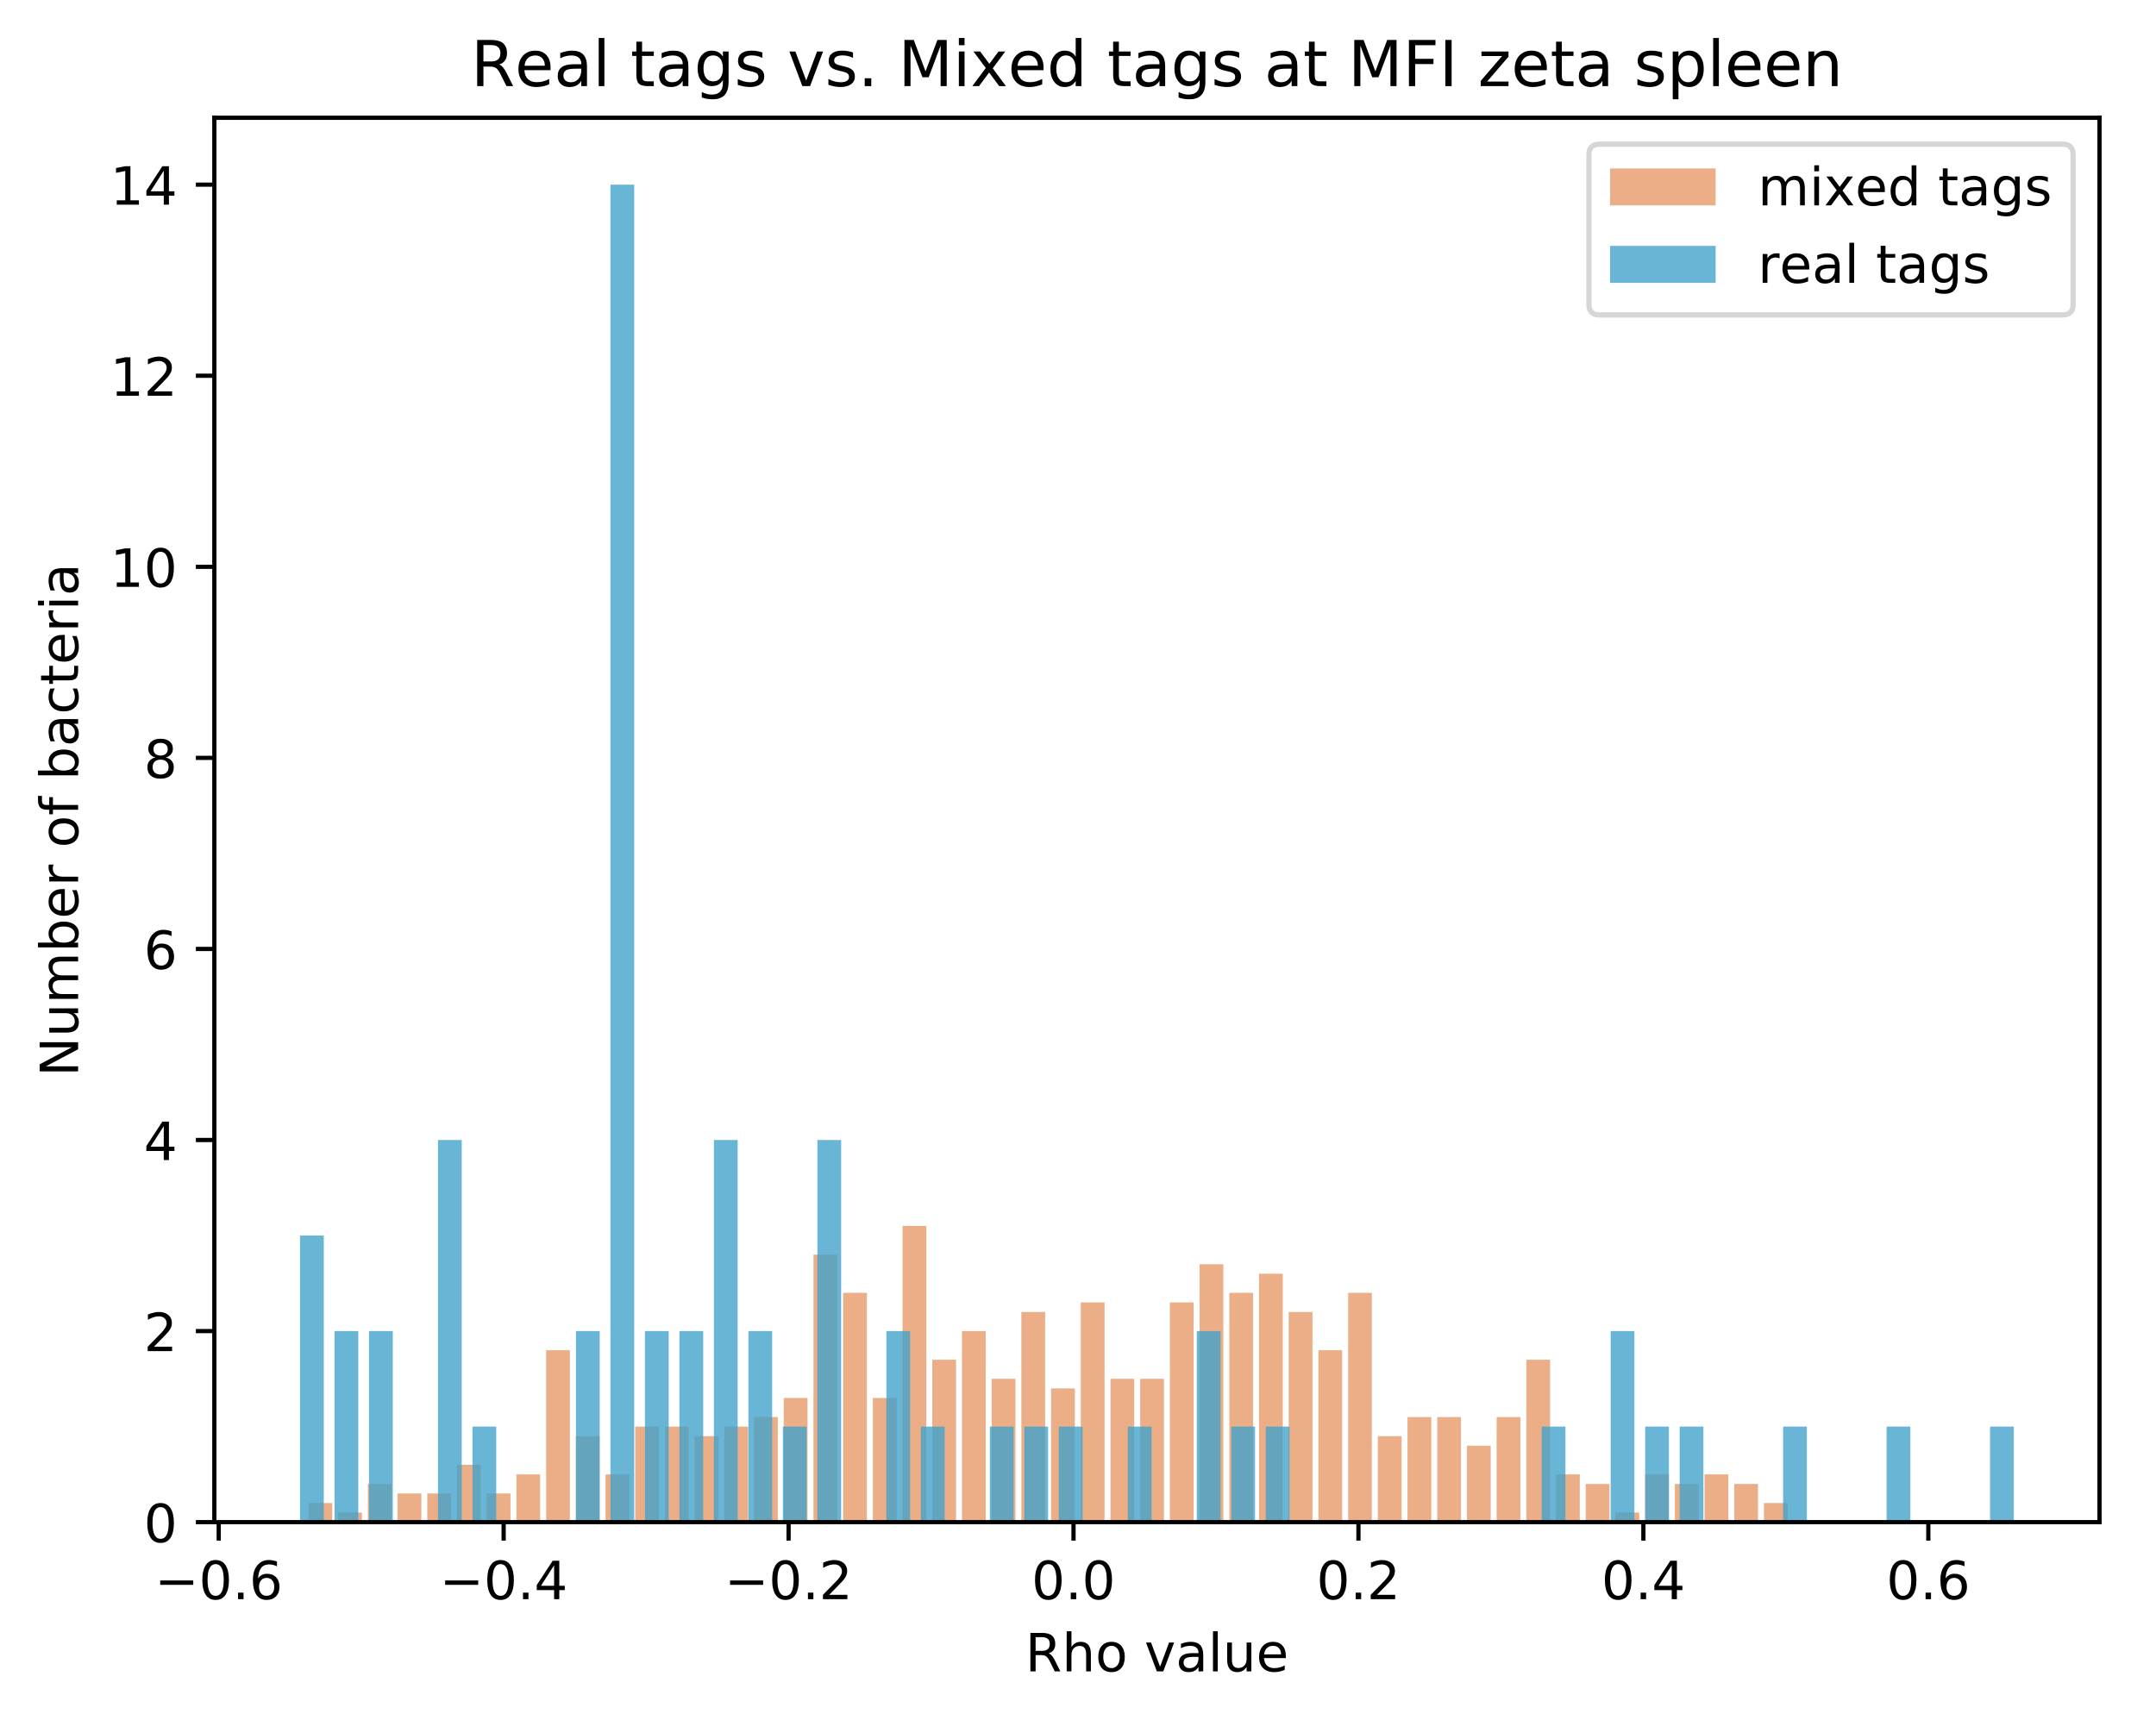 <?xml version="1.0" encoding="utf-8" standalone="no"?>
<!DOCTYPE svg PUBLIC "-//W3C//DTD SVG 1.1//EN"
  "http://www.w3.org/Graphics/SVG/1.1/DTD/svg11.dtd">
<!-- Created with matplotlib (https://matplotlib.org/) -->
<svg height="325.986pt" version="1.1" viewBox="0 0 408.423 325.986" width="408.423pt" xmlns="http://www.w3.org/2000/svg" xmlns:xlink="http://www.w3.org/1999/xlink">
 <defs>
  <style type="text/css">
*{stroke-linecap:butt;stroke-linejoin:round;}
  </style>
 </defs>
 <g id="figure_1">
  <g id="patch_1">
   <path d="M 0 325.986 
L 408.423 325.986 
L 408.423 0 
L 0 0 
z
" style="fill:#ffffff;"/>
  </g>
  <g id="axes_1">
   <g id="patch_2">
    <path d="M 40.603 288.43 
L 397.723 288.43 
L 397.723 22.318 
L 40.603 22.318 
z
" style="fill:#ffffff;"/>
   </g>
   <g id="patch_3">
    <path clip-path="url(#pcbb414f8dd)" d="M 58.436 288.43 
L 62.938 288.43 
L 62.938 284.81 
L 58.436 284.81 
z
" style="fill:#d95f0e;opacity:0.5;"/>
   </g>
   <g id="patch_4">
    <path clip-path="url(#pcbb414f8dd)" d="M 64.063 288.43 
L 68.565 288.43 
L 68.565 286.62 
L 64.063 286.62 
z
" style="fill:#d95f0e;opacity:0.5;"/>
   </g>
   <g id="patch_5">
    <path clip-path="url(#pcbb414f8dd)" d="M 69.69 288.43 
L 74.192 288.43 
L 74.192 281.189 
L 69.69 281.189 
z
" style="fill:#d95f0e;opacity:0.5;"/>
   </g>
   <g id="patch_6">
    <path clip-path="url(#pcbb414f8dd)" d="M 75.317 288.43 
L 79.819 288.43 
L 79.819 282.999 
L 75.317 282.999 
z
" style="fill:#d95f0e;opacity:0.5;"/>
   </g>
   <g id="patch_7">
    <path clip-path="url(#pcbb414f8dd)" d="M 80.944 288.43 
L 85.446 288.43 
L 85.446 282.999 
L 80.944 282.999 
z
" style="fill:#d95f0e;opacity:0.5;"/>
   </g>
   <g id="patch_8">
    <path clip-path="url(#pcbb414f8dd)" d="M 86.571 288.43 
L 91.073 288.43 
L 91.073 277.568 
L 86.571 277.568 
z
" style="fill:#d95f0e;opacity:0.5;"/>
   </g>
   <g id="patch_9">
    <path clip-path="url(#pcbb414f8dd)" d="M 92.198 288.43 
L 96.7 288.43 
L 96.7 282.999 
L 92.198 282.999 
z
" style="fill:#d95f0e;opacity:0.5;"/>
   </g>
   <g id="patch_10">
    <path clip-path="url(#pcbb414f8dd)" d="M 97.825 288.43 
L 102.327 288.43 
L 102.327 279.379 
L 97.825 279.379 
z
" style="fill:#d95f0e;opacity:0.5;"/>
   </g>
   <g id="patch_11">
    <path clip-path="url(#pcbb414f8dd)" d="M 103.452 288.43 
L 107.954 288.43 
L 107.954 255.845 
L 103.452 255.845 
z
" style="fill:#d95f0e;opacity:0.5;"/>
   </g>
   <g id="patch_12">
    <path clip-path="url(#pcbb414f8dd)" d="M 109.079 288.43 
L 113.581 288.43 
L 113.581 272.138 
L 109.079 272.138 
z
" style="fill:#d95f0e;opacity:0.5;"/>
   </g>
   <g id="patch_13">
    <path clip-path="url(#pcbb414f8dd)" d="M 114.706 288.43 
L 119.208 288.43 
L 119.208 279.379 
L 114.706 279.379 
z
" style="fill:#d95f0e;opacity:0.5;"/>
   </g>
   <g id="patch_14">
    <path clip-path="url(#pcbb414f8dd)" d="M 120.333 288.43 
L 124.835 288.43 
L 124.835 270.327 
L 120.333 270.327 
z
" style="fill:#d95f0e;opacity:0.5;"/>
   </g>
   <g id="patch_15">
    <path clip-path="url(#pcbb414f8dd)" d="M 125.96 288.43 
L 130.462 288.43 
L 130.462 270.327 
L 125.96 270.327 
z
" style="fill:#d95f0e;opacity:0.5;"/>
   </g>
   <g id="patch_16">
    <path clip-path="url(#pcbb414f8dd)" d="M 131.587 288.43 
L 136.089 288.43 
L 136.089 272.138 
L 131.587 272.138 
z
" style="fill:#d95f0e;opacity:0.5;"/>
   </g>
   <g id="patch_17">
    <path clip-path="url(#pcbb414f8dd)" d="M 137.214 288.43 
L 141.716 288.43 
L 141.716 270.327 
L 137.214 270.327 
z
" style="fill:#d95f0e;opacity:0.5;"/>
   </g>
   <g id="patch_18">
    <path clip-path="url(#pcbb414f8dd)" d="M 142.841 288.43 
L 147.343 288.43 
L 147.343 268.517 
L 142.841 268.517 
z
" style="fill:#d95f0e;opacity:0.5;"/>
   </g>
   <g id="patch_19">
    <path clip-path="url(#pcbb414f8dd)" d="M 148.468 288.43 
L 152.97 288.43 
L 152.97 264.896 
L 148.468 264.896 
z
" style="fill:#d95f0e;opacity:0.5;"/>
   </g>
   <g id="patch_20">
    <path clip-path="url(#pcbb414f8dd)" d="M 154.095 288.43 
L 158.597 288.43 
L 158.597 237.742 
L 154.095 237.742 
z
" style="fill:#d95f0e;opacity:0.5;"/>
   </g>
   <g id="patch_21">
    <path clip-path="url(#pcbb414f8dd)" d="M 159.722 288.43 
L 164.224 288.43 
L 164.224 244.983 
L 159.722 244.983 
z
" style="fill:#d95f0e;opacity:0.5;"/>
   </g>
   <g id="patch_22">
    <path clip-path="url(#pcbb414f8dd)" d="M 165.349 288.43 
L 169.851 288.43 
L 169.851 264.896 
L 165.349 264.896 
z
" style="fill:#d95f0e;opacity:0.5;"/>
   </g>
   <g id="patch_23">
    <path clip-path="url(#pcbb414f8dd)" d="M 170.976 288.43 
L 175.478 288.43 
L 175.478 232.311 
L 170.976 232.311 
z
" style="fill:#d95f0e;opacity:0.5;"/>
   </g>
   <g id="patch_24">
    <path clip-path="url(#pcbb414f8dd)" d="M 176.603 288.43 
L 181.105 288.43 
L 181.105 257.655 
L 176.603 257.655 
z
" style="fill:#d95f0e;opacity:0.5;"/>
   </g>
   <g id="patch_25">
    <path clip-path="url(#pcbb414f8dd)" d="M 182.23 288.43 
L 186.732 288.43 
L 186.732 252.224 
L 182.23 252.224 
z
" style="fill:#d95f0e;opacity:0.5;"/>
   </g>
   <g id="patch_26">
    <path clip-path="url(#pcbb414f8dd)" d="M 187.857 288.43 
L 192.359 288.43 
L 192.359 261.276 
L 187.857 261.276 
z
" style="fill:#d95f0e;opacity:0.5;"/>
   </g>
   <g id="patch_27">
    <path clip-path="url(#pcbb414f8dd)" d="M 193.484 288.43 
L 197.986 288.43 
L 197.986 248.604 
L 193.484 248.604 
z
" style="fill:#d95f0e;opacity:0.5;"/>
   </g>
   <g id="patch_28">
    <path clip-path="url(#pcbb414f8dd)" d="M 199.111 288.43 
L 203.613 288.43 
L 203.613 263.086 
L 199.111 263.086 
z
" style="fill:#d95f0e;opacity:0.5;"/>
   </g>
   <g id="patch_29">
    <path clip-path="url(#pcbb414f8dd)" d="M 204.738 288.43 
L 209.24 288.43 
L 209.24 246.794 
L 204.738 246.794 
z
" style="fill:#d95f0e;opacity:0.5;"/>
   </g>
   <g id="patch_30">
    <path clip-path="url(#pcbb414f8dd)" d="M 210.365 288.43 
L 214.867 288.43 
L 214.867 261.276 
L 210.365 261.276 
z
" style="fill:#d95f0e;opacity:0.5;"/>
   </g>
   <g id="patch_31">
    <path clip-path="url(#pcbb414f8dd)" d="M 215.992 288.43 
L 220.494 288.43 
L 220.494 261.276 
L 215.992 261.276 
z
" style="fill:#d95f0e;opacity:0.5;"/>
   </g>
   <g id="patch_32">
    <path clip-path="url(#pcbb414f8dd)" d="M 221.619 288.43 
L 226.121 288.43 
L 226.121 246.794 
L 221.619 246.794 
z
" style="fill:#d95f0e;opacity:0.5;"/>
   </g>
   <g id="patch_33">
    <path clip-path="url(#pcbb414f8dd)" d="M 227.246 288.43 
L 231.748 288.43 
L 231.748 239.552 
L 227.246 239.552 
z
" style="fill:#d95f0e;opacity:0.5;"/>
   </g>
   <g id="patch_34">
    <path clip-path="url(#pcbb414f8dd)" d="M 232.873 288.43 
L 237.375 288.43 
L 237.375 244.983 
L 232.873 244.983 
z
" style="fill:#d95f0e;opacity:0.5;"/>
   </g>
   <g id="patch_35">
    <path clip-path="url(#pcbb414f8dd)" d="M 238.5 288.43 
L 243.002 288.43 
L 243.002 241.363 
L 238.5 241.363 
z
" style="fill:#d95f0e;opacity:0.5;"/>
   </g>
   <g id="patch_36">
    <path clip-path="url(#pcbb414f8dd)" d="M 244.127 288.43 
L 248.629 288.43 
L 248.629 248.604 
L 244.127 248.604 
z
" style="fill:#d95f0e;opacity:0.5;"/>
   </g>
   <g id="patch_37">
    <path clip-path="url(#pcbb414f8dd)" d="M 249.754 288.43 
L 254.256 288.43 
L 254.256 255.845 
L 249.754 255.845 
z
" style="fill:#d95f0e;opacity:0.5;"/>
   </g>
   <g id="patch_38">
    <path clip-path="url(#pcbb414f8dd)" d="M 255.381 288.43 
L 259.883 288.43 
L 259.883 244.983 
L 255.381 244.983 
z
" style="fill:#d95f0e;opacity:0.5;"/>
   </g>
   <g id="patch_39">
    <path clip-path="url(#pcbb414f8dd)" d="M 261.008 288.43 
L 265.51 288.43 
L 265.51 272.138 
L 261.008 272.138 
z
" style="fill:#d95f0e;opacity:0.5;"/>
   </g>
   <g id="patch_40">
    <path clip-path="url(#pcbb414f8dd)" d="M 266.635 288.43 
L 271.137 288.43 
L 271.137 268.517 
L 266.635 268.517 
z
" style="fill:#d95f0e;opacity:0.5;"/>
   </g>
   <g id="patch_41">
    <path clip-path="url(#pcbb414f8dd)" d="M 272.262 288.43 
L 276.764 288.43 
L 276.764 268.517 
L 272.262 268.517 
z
" style="fill:#d95f0e;opacity:0.5;"/>
   </g>
   <g id="patch_42">
    <path clip-path="url(#pcbb414f8dd)" d="M 277.889 288.43 
L 282.391 288.43 
L 282.391 273.948 
L 277.889 273.948 
z
" style="fill:#d95f0e;opacity:0.5;"/>
   </g>
   <g id="patch_43">
    <path clip-path="url(#pcbb414f8dd)" d="M 283.516 288.43 
L 288.018 288.43 
L 288.018 268.517 
L 283.516 268.517 
z
" style="fill:#d95f0e;opacity:0.5;"/>
   </g>
   <g id="patch_44">
    <path clip-path="url(#pcbb414f8dd)" d="M 289.143 288.43 
L 293.645 288.43 
L 293.645 257.655 
L 289.143 257.655 
z
" style="fill:#d95f0e;opacity:0.5;"/>
   </g>
   <g id="patch_45">
    <path clip-path="url(#pcbb414f8dd)" d="M 294.77 288.43 
L 299.272 288.43 
L 299.272 279.379 
L 294.77 279.379 
z
" style="fill:#d95f0e;opacity:0.5;"/>
   </g>
   <g id="patch_46">
    <path clip-path="url(#pcbb414f8dd)" d="M 300.397 288.43 
L 304.899 288.43 
L 304.899 281.189 
L 300.397 281.189 
z
" style="fill:#d95f0e;opacity:0.5;"/>
   </g>
   <g id="patch_47">
    <path clip-path="url(#pcbb414f8dd)" d="M 306.024 288.43 
L 310.526 288.43 
L 310.526 286.62 
L 306.024 286.62 
z
" style="fill:#d95f0e;opacity:0.5;"/>
   </g>
   <g id="patch_48">
    <path clip-path="url(#pcbb414f8dd)" d="M 311.651 288.43 
L 316.153 288.43 
L 316.153 279.379 
L 311.651 279.379 
z
" style="fill:#d95f0e;opacity:0.5;"/>
   </g>
   <g id="patch_49">
    <path clip-path="url(#pcbb414f8dd)" d="M 317.278 288.43 
L 321.78 288.43 
L 321.78 281.189 
L 317.278 281.189 
z
" style="fill:#d95f0e;opacity:0.5;"/>
   </g>
   <g id="patch_50">
    <path clip-path="url(#pcbb414f8dd)" d="M 322.905 288.43 
L 327.407 288.43 
L 327.407 279.379 
L 322.905 279.379 
z
" style="fill:#d95f0e;opacity:0.5;"/>
   </g>
   <g id="patch_51">
    <path clip-path="url(#pcbb414f8dd)" d="M 328.532 288.43 
L 333.034 288.43 
L 333.034 281.189 
L 328.532 281.189 
z
" style="fill:#d95f0e;opacity:0.5;"/>
   </g>
   <g id="patch_52">
    <path clip-path="url(#pcbb414f8dd)" d="M 334.159 288.43 
L 338.661 288.43 
L 338.661 284.81 
L 334.159 284.81 
z
" style="fill:#d95f0e;opacity:0.5;"/>
   </g>
   <g id="patch_53">
    <path clip-path="url(#pcbb414f8dd)" d="M 56.836 288.43 
L 61.337 288.43 
L 61.337 234.122 
L 56.836 234.122 
z
" style="fill:#43a2ca;opacity:0.8;"/>
   </g>
   <g id="patch_54">
    <path clip-path="url(#pcbb414f8dd)" d="M 63.37 288.43 
L 67.871 288.43 
L 67.871 252.224 
L 63.37 252.224 
z
" style="fill:#43a2ca;opacity:0.8;"/>
   </g>
   <g id="patch_55">
    <path clip-path="url(#pcbb414f8dd)" d="M 69.903 288.43 
L 74.405 288.43 
L 74.405 252.224 
L 69.903 252.224 
z
" style="fill:#43a2ca;opacity:0.8;"/>
   </g>
   <g id="patch_56">
    <path clip-path="url(#pcbb414f8dd)" d="M 76.437 288.43 
L 80.939 288.43 
L 80.939 288.43 
L 76.437 288.43 
z
" style="fill:#43a2ca;opacity:0.8;"/>
   </g>
   <g id="patch_57">
    <path clip-path="url(#pcbb414f8dd)" d="M 82.971 288.43 
L 87.472 288.43 
L 87.472 216.019 
L 82.971 216.019 
z
" style="fill:#43a2ca;opacity:0.8;"/>
   </g>
   <g id="patch_58">
    <path clip-path="url(#pcbb414f8dd)" d="M 89.505 288.43 
L 94.006 288.43 
L 94.006 270.327 
L 89.505 270.327 
z
" style="fill:#43a2ca;opacity:0.8;"/>
   </g>
   <g id="patch_59">
    <path clip-path="url(#pcbb414f8dd)" d="M 96.038 288.43 
L 100.54 288.43 
L 100.54 288.43 
L 96.038 288.43 
z
" style="fill:#43a2ca;opacity:0.8;"/>
   </g>
   <g id="patch_60">
    <path clip-path="url(#pcbb414f8dd)" d="M 102.572 288.43 
L 107.074 288.43 
L 107.074 288.43 
L 102.572 288.43 
z
" style="fill:#43a2ca;opacity:0.8;"/>
   </g>
   <g id="patch_61">
    <path clip-path="url(#pcbb414f8dd)" d="M 109.106 288.43 
L 113.607 288.43 
L 113.607 252.224 
L 109.106 252.224 
z
" style="fill:#43a2ca;opacity:0.8;"/>
   </g>
   <g id="patch_62">
    <path clip-path="url(#pcbb414f8dd)" d="M 115.639 288.43 
L 120.141 288.43 
L 120.141 34.99 
L 115.639 34.99 
z
" style="fill:#43a2ca;opacity:0.8;"/>
   </g>
   <g id="patch_63">
    <path clip-path="url(#pcbb414f8dd)" d="M 122.173 288.43 
L 126.675 288.43 
L 126.675 252.224 
L 122.173 252.224 
z
" style="fill:#43a2ca;opacity:0.8;"/>
   </g>
   <g id="patch_64">
    <path clip-path="url(#pcbb414f8dd)" d="M 128.707 288.43 
L 133.209 288.43 
L 133.209 252.224 
L 128.707 252.224 
z
" style="fill:#43a2ca;opacity:0.8;"/>
   </g>
   <g id="patch_65">
    <path clip-path="url(#pcbb414f8dd)" d="M 135.241 288.43 
L 139.742 288.43 
L 139.742 216.019 
L 135.241 216.019 
z
" style="fill:#43a2ca;opacity:0.8;"/>
   </g>
   <g id="patch_66">
    <path clip-path="url(#pcbb414f8dd)" d="M 141.774 288.43 
L 146.276 288.43 
L 146.276 252.224 
L 141.774 252.224 
z
" style="fill:#43a2ca;opacity:0.8;"/>
   </g>
   <g id="patch_67">
    <path clip-path="url(#pcbb414f8dd)" d="M 148.308 288.43 
L 152.81 288.43 
L 152.81 270.327 
L 148.308 270.327 
z
" style="fill:#43a2ca;opacity:0.8;"/>
   </g>
   <g id="patch_68">
    <path clip-path="url(#pcbb414f8dd)" d="M 154.842 288.43 
L 159.343 288.43 
L 159.343 216.019 
L 154.842 216.019 
z
" style="fill:#43a2ca;opacity:0.8;"/>
   </g>
   <g id="patch_69">
    <path clip-path="url(#pcbb414f8dd)" d="M 161.376 288.43 
L 165.877 288.43 
L 165.877 288.43 
L 161.376 288.43 
z
" style="fill:#43a2ca;opacity:0.8;"/>
   </g>
   <g id="patch_70">
    <path clip-path="url(#pcbb414f8dd)" d="M 167.909 288.43 
L 172.411 288.43 
L 172.411 252.224 
L 167.909 252.224 
z
" style="fill:#43a2ca;opacity:0.8;"/>
   </g>
   <g id="patch_71">
    <path clip-path="url(#pcbb414f8dd)" d="M 174.443 288.43 
L 178.945 288.43 
L 178.945 270.327 
L 174.443 270.327 
z
" style="fill:#43a2ca;opacity:0.8;"/>
   </g>
   <g id="patch_72">
    <path clip-path="url(#pcbb414f8dd)" d="M 180.977 288.43 
L 185.478 288.43 
L 185.478 288.43 
L 180.977 288.43 
z
" style="fill:#43a2ca;opacity:0.8;"/>
   </g>
   <g id="patch_73">
    <path clip-path="url(#pcbb414f8dd)" d="M 187.511 288.43 
L 192.012 288.43 
L 192.012 270.327 
L 187.511 270.327 
z
" style="fill:#43a2ca;opacity:0.8;"/>
   </g>
   <g id="patch_74">
    <path clip-path="url(#pcbb414f8dd)" d="M 194.044 288.43 
L 198.546 288.43 
L 198.546 270.327 
L 194.044 270.327 
z
" style="fill:#43a2ca;opacity:0.8;"/>
   </g>
   <g id="patch_75">
    <path clip-path="url(#pcbb414f8dd)" d="M 200.578 288.43 
L 205.08 288.43 
L 205.08 270.327 
L 200.578 270.327 
z
" style="fill:#43a2ca;opacity:0.8;"/>
   </g>
   <g id="patch_76">
    <path clip-path="url(#pcbb414f8dd)" d="M 207.112 288.43 
L 211.613 288.43 
L 211.613 288.43 
L 207.112 288.43 
z
" style="fill:#43a2ca;opacity:0.8;"/>
   </g>
   <g id="patch_77">
    <path clip-path="url(#pcbb414f8dd)" d="M 213.645 288.43 
L 218.147 288.43 
L 218.147 270.327 
L 213.645 270.327 
z
" style="fill:#43a2ca;opacity:0.8;"/>
   </g>
   <g id="patch_78">
    <path clip-path="url(#pcbb414f8dd)" d="M 220.179 288.43 
L 224.681 288.43 
L 224.681 288.43 
L 220.179 288.43 
z
" style="fill:#43a2ca;opacity:0.8;"/>
   </g>
   <g id="patch_79">
    <path clip-path="url(#pcbb414f8dd)" d="M 226.713 288.43 
L 231.215 288.43 
L 231.215 252.224 
L 226.713 252.224 
z
" style="fill:#43a2ca;opacity:0.8;"/>
   </g>
   <g id="patch_80">
    <path clip-path="url(#pcbb414f8dd)" d="M 233.247 288.43 
L 237.748 288.43 
L 237.748 270.327 
L 233.247 270.327 
z
" style="fill:#43a2ca;opacity:0.8;"/>
   </g>
   <g id="patch_81">
    <path clip-path="url(#pcbb414f8dd)" d="M 239.78 288.43 
L 244.282 288.43 
L 244.282 270.327 
L 239.78 270.327 
z
" style="fill:#43a2ca;opacity:0.8;"/>
   </g>
   <g id="patch_82">
    <path clip-path="url(#pcbb414f8dd)" d="M 246.314 288.43 
L 250.816 288.43 
L 250.816 288.43 
L 246.314 288.43 
z
" style="fill:#43a2ca;opacity:0.8;"/>
   </g>
   <g id="patch_83">
    <path clip-path="url(#pcbb414f8dd)" d="M 252.848 288.43 
L 257.349 288.43 
L 257.349 288.43 
L 252.848 288.43 
z
" style="fill:#43a2ca;opacity:0.8;"/>
   </g>
   <g id="patch_84">
    <path clip-path="url(#pcbb414f8dd)" d="M 259.382 288.43 
L 263.883 288.43 
L 263.883 288.43 
L 259.382 288.43 
z
" style="fill:#43a2ca;opacity:0.8;"/>
   </g>
   <g id="patch_85">
    <path clip-path="url(#pcbb414f8dd)" d="M 265.915 288.43 
L 270.417 288.43 
L 270.417 288.43 
L 265.915 288.43 
z
" style="fill:#43a2ca;opacity:0.8;"/>
   </g>
   <g id="patch_86">
    <path clip-path="url(#pcbb414f8dd)" d="M 272.449 288.43 
L 276.951 288.43 
L 276.951 288.43 
L 272.449 288.43 
z
" style="fill:#43a2ca;opacity:0.8;"/>
   </g>
   <g id="patch_87">
    <path clip-path="url(#pcbb414f8dd)" d="M 278.983 288.43 
L 283.484 288.43 
L 283.484 288.43 
L 278.983 288.43 
z
" style="fill:#43a2ca;opacity:0.8;"/>
   </g>
   <g id="patch_88">
    <path clip-path="url(#pcbb414f8dd)" d="M 285.517 288.43 
L 290.018 288.43 
L 290.018 288.43 
L 285.517 288.43 
z
" style="fill:#43a2ca;opacity:0.8;"/>
   </g>
   <g id="patch_89">
    <path clip-path="url(#pcbb414f8dd)" d="M 292.05 288.43 
L 296.552 288.43 
L 296.552 270.327 
L 292.05 270.327 
z
" style="fill:#43a2ca;opacity:0.8;"/>
   </g>
   <g id="patch_90">
    <path clip-path="url(#pcbb414f8dd)" d="M 298.584 288.43 
L 303.086 288.43 
L 303.086 288.43 
L 298.584 288.43 
z
" style="fill:#43a2ca;opacity:0.8;"/>
   </g>
   <g id="patch_91">
    <path clip-path="url(#pcbb414f8dd)" d="M 305.118 288.43 
L 309.619 288.43 
L 309.619 252.224 
L 305.118 252.224 
z
" style="fill:#43a2ca;opacity:0.8;"/>
   </g>
   <g id="patch_92">
    <path clip-path="url(#pcbb414f8dd)" d="M 311.651 288.43 
L 316.153 288.43 
L 316.153 270.327 
L 311.651 270.327 
z
" style="fill:#43a2ca;opacity:0.8;"/>
   </g>
   <g id="patch_93">
    <path clip-path="url(#pcbb414f8dd)" d="M 318.185 288.43 
L 322.687 288.43 
L 322.687 270.327 
L 318.185 270.327 
z
" style="fill:#43a2ca;opacity:0.8;"/>
   </g>
   <g id="patch_94">
    <path clip-path="url(#pcbb414f8dd)" d="M 324.719 288.43 
L 329.221 288.43 
L 329.221 288.43 
L 324.719 288.43 
z
" style="fill:#43a2ca;opacity:0.8;"/>
   </g>
   <g id="patch_95">
    <path clip-path="url(#pcbb414f8dd)" d="M 331.253 288.43 
L 335.754 288.43 
L 335.754 288.43 
L 331.253 288.43 
z
" style="fill:#43a2ca;opacity:0.8;"/>
   </g>
   <g id="patch_96">
    <path clip-path="url(#pcbb414f8dd)" d="M 337.786 288.43 
L 342.288 288.43 
L 342.288 270.327 
L 337.786 270.327 
z
" style="fill:#43a2ca;opacity:0.8;"/>
   </g>
   <g id="patch_97">
    <path clip-path="url(#pcbb414f8dd)" d="M 344.32 288.43 
L 348.822 288.43 
L 348.822 288.43 
L 344.32 288.43 
z
" style="fill:#43a2ca;opacity:0.8;"/>
   </g>
   <g id="patch_98">
    <path clip-path="url(#pcbb414f8dd)" d="M 350.854 288.43 
L 355.355 288.43 
L 355.355 288.43 
L 350.854 288.43 
z
" style="fill:#43a2ca;opacity:0.8;"/>
   </g>
   <g id="patch_99">
    <path clip-path="url(#pcbb414f8dd)" d="M 357.388 288.43 
L 361.889 288.43 
L 361.889 270.327 
L 357.388 270.327 
z
" style="fill:#43a2ca;opacity:0.8;"/>
   </g>
   <g id="patch_100">
    <path clip-path="url(#pcbb414f8dd)" d="M 363.921 288.43 
L 368.423 288.43 
L 368.423 288.43 
L 363.921 288.43 
z
" style="fill:#43a2ca;opacity:0.8;"/>
   </g>
   <g id="patch_101">
    <path clip-path="url(#pcbb414f8dd)" d="M 370.455 288.43 
L 374.957 288.43 
L 374.957 288.43 
L 370.455 288.43 
z
" style="fill:#43a2ca;opacity:0.8;"/>
   </g>
   <g id="patch_102">
    <path clip-path="url(#pcbb414f8dd)" d="M 376.989 288.43 
L 381.49 288.43 
L 381.49 270.327 
L 376.989 270.327 
z
" style="fill:#43a2ca;opacity:0.8;"/>
   </g>
   <g id="matplotlib.axis_1">
    <g id="xtick_1">
     <g id="line2d_1">
      <defs>
       <path d="M 0 0 
L 0 3.5 
" id="mfad365bf83" style="stroke:#000000;stroke-width:0.8;"/>
      </defs>
      <g>
       <use style="stroke:#000000;stroke-width:0.8;" x="41.432" xlink:href="#mfad365bf83" y="288.43"/>
      </g>
     </g>
     <g id="text_1">
      <!-- −0.6 -->
      <defs>
       <path d="M 10.594 35.5 
L 73.188 35.5 
L 73.188 27.203 
L 10.594 27.203 
z
" id="DejaVuSans-8722"/>
       <path d="M 31.781 66.406 
Q 24.172 66.406 20.328 58.906 
Q 16.5 51.422 16.5 36.375 
Q 16.5 21.391 20.328 13.891 
Q 24.172 6.391 31.781 6.391 
Q 39.453 6.391 43.281 13.891 
Q 47.125 21.391 47.125 36.375 
Q 47.125 51.422 43.281 58.906 
Q 39.453 66.406 31.781 66.406 
z
M 31.781 74.219 
Q 44.047 74.219 50.516 64.516 
Q 56.984 54.828 56.984 36.375 
Q 56.984 17.969 50.516 8.266 
Q 44.047 -1.422 31.781 -1.422 
Q 19.531 -1.422 13.062 8.266 
Q 6.594 17.969 6.594 36.375 
Q 6.594 54.828 13.062 64.516 
Q 19.531 74.219 31.781 74.219 
z
" id="DejaVuSans-48"/>
       <path d="M 10.688 12.406 
L 21 12.406 
L 21 0 
L 10.688 0 
z
" id="DejaVuSans-46"/>
       <path d="M 33.016 40.375 
Q 26.375 40.375 22.484 35.828 
Q 18.609 31.297 18.609 23.391 
Q 18.609 15.531 22.484 10.953 
Q 26.375 6.391 33.016 6.391 
Q 39.656 6.391 43.531 10.953 
Q 47.406 15.531 47.406 23.391 
Q 47.406 31.297 43.531 35.828 
Q 39.656 40.375 33.016 40.375 
z
M 52.594 71.297 
L 52.594 62.312 
Q 48.875 64.062 45.094 64.984 
Q 41.312 65.922 37.594 65.922 
Q 27.828 65.922 22.672 59.328 
Q 17.531 52.734 16.797 39.406 
Q 19.672 43.656 24.016 45.922 
Q 28.375 48.188 33.594 48.188 
Q 44.578 48.188 50.953 41.516 
Q 57.328 34.859 57.328 23.391 
Q 57.328 12.156 50.688 5.359 
Q 44.047 -1.422 33.016 -1.422 
Q 20.359 -1.422 13.672 8.266 
Q 6.984 17.969 6.984 36.375 
Q 6.984 53.656 15.188 63.938 
Q 23.391 74.219 37.203 74.219 
Q 40.922 74.219 44.703 73.484 
Q 48.484 72.75 52.594 71.297 
z
" id="DejaVuSans-54"/>
      </defs>
      <g transform="translate(29.291 303.029)scale(0.1 -0.1)">
       <use xlink:href="#DejaVuSans-8722"/>
       <use x="83.789" xlink:href="#DejaVuSans-48"/>
       <use x="147.412" xlink:href="#DejaVuSans-46"/>
       <use x="179.199" xlink:href="#DejaVuSans-54"/>
      </g>
     </g>
    </g>
    <g id="xtick_2">
     <g id="line2d_2">
      <g>
       <use style="stroke:#000000;stroke-width:0.8;" x="95.409" xlink:href="#mfad365bf83" y="288.43"/>
      </g>
     </g>
     <g id="text_2">
      <!-- −0.4 -->
      <defs>
       <path d="M 37.797 64.312 
L 12.891 25.391 
L 37.797 25.391 
z
M 35.203 72.906 
L 47.609 72.906 
L 47.609 25.391 
L 58.016 25.391 
L 58.016 17.188 
L 47.609 17.188 
L 47.609 0 
L 37.797 0 
L 37.797 17.188 
L 4.891 17.188 
L 4.891 26.703 
z
" id="DejaVuSans-52"/>
      </defs>
      <g transform="translate(83.267 303.029)scale(0.1 -0.1)">
       <use xlink:href="#DejaVuSans-8722"/>
       <use x="83.789" xlink:href="#DejaVuSans-48"/>
       <use x="147.412" xlink:href="#DejaVuSans-46"/>
       <use x="179.199" xlink:href="#DejaVuSans-52"/>
      </g>
     </g>
    </g>
    <g id="xtick_3">
     <g id="line2d_3">
      <g>
       <use style="stroke:#000000;stroke-width:0.8;" x="149.386" xlink:href="#mfad365bf83" y="288.43"/>
      </g>
     </g>
     <g id="text_3">
      <!-- −0.2 -->
      <defs>
       <path d="M 19.188 8.297 
L 53.609 8.297 
L 53.609 0 
L 7.328 0 
L 7.328 8.297 
Q 12.938 14.109 22.625 23.891 
Q 32.328 33.688 34.812 36.531 
Q 39.547 41.844 41.422 45.531 
Q 43.312 49.219 43.312 52.781 
Q 43.312 58.594 39.234 62.25 
Q 35.156 65.922 28.609 65.922 
Q 23.969 65.922 18.812 64.312 
Q 13.672 62.703 7.812 59.422 
L 7.812 69.391 
Q 13.766 71.781 18.938 73 
Q 24.125 74.219 28.422 74.219 
Q 39.75 74.219 46.484 68.547 
Q 53.219 62.891 53.219 53.422 
Q 53.219 48.922 51.531 44.891 
Q 49.859 40.875 45.406 35.406 
Q 44.188 33.984 37.641 27.219 
Q 31.109 20.453 19.188 8.297 
z
" id="DejaVuSans-50"/>
      </defs>
      <g transform="translate(137.244 303.029)scale(0.1 -0.1)">
       <use xlink:href="#DejaVuSans-8722"/>
       <use x="83.789" xlink:href="#DejaVuSans-48"/>
       <use x="147.412" xlink:href="#DejaVuSans-46"/>
       <use x="179.199" xlink:href="#DejaVuSans-50"/>
      </g>
     </g>
    </g>
    <g id="xtick_4">
     <g id="line2d_4">
      <g>
       <use style="stroke:#000000;stroke-width:0.8;" x="203.362" xlink:href="#mfad365bf83" y="288.43"/>
      </g>
     </g>
     <g id="text_4">
      <!-- 0.0 -->
      <g transform="translate(195.411 303.029)scale(0.1 -0.1)">
       <use xlink:href="#DejaVuSans-48"/>
       <use x="63.623" xlink:href="#DejaVuSans-46"/>
       <use x="95.41" xlink:href="#DejaVuSans-48"/>
      </g>
     </g>
    </g>
    <g id="xtick_5">
     <g id="line2d_5">
      <g>
       <use style="stroke:#000000;stroke-width:0.8;" x="257.339" xlink:href="#mfad365bf83" y="288.43"/>
      </g>
     </g>
     <g id="text_5">
      <!-- 0.2 -->
      <g transform="translate(249.387 303.029)scale(0.1 -0.1)">
       <use xlink:href="#DejaVuSans-48"/>
       <use x="63.623" xlink:href="#DejaVuSans-46"/>
       <use x="95.41" xlink:href="#DejaVuSans-50"/>
      </g>
     </g>
    </g>
    <g id="xtick_6">
     <g id="line2d_6">
      <g>
       <use style="stroke:#000000;stroke-width:0.8;" x="311.315" xlink:href="#mfad365bf83" y="288.43"/>
      </g>
     </g>
     <g id="text_6">
      <!-- 0.4 -->
      <g transform="translate(303.364 303.029)scale(0.1 -0.1)">
       <use xlink:href="#DejaVuSans-48"/>
       <use x="63.623" xlink:href="#DejaVuSans-46"/>
       <use x="95.41" xlink:href="#DejaVuSans-52"/>
      </g>
     </g>
    </g>
    <g id="xtick_7">
     <g id="line2d_7">
      <g>
       <use style="stroke:#000000;stroke-width:0.8;" x="365.292" xlink:href="#mfad365bf83" y="288.43"/>
      </g>
     </g>
     <g id="text_7">
      <!-- 0.6 -->
      <g transform="translate(357.341 303.029)scale(0.1 -0.1)">
       <use xlink:href="#DejaVuSans-48"/>
       <use x="63.623" xlink:href="#DejaVuSans-46"/>
       <use x="95.41" xlink:href="#DejaVuSans-54"/>
      </g>
     </g>
    </g>
    <g id="text_8">
     <!-- Rho value -->
     <defs>
      <path d="M 44.391 34.188 
Q 47.562 33.109 50.562 29.594 
Q 53.562 26.078 56.594 19.922 
L 66.609 0 
L 56 0 
L 46.688 18.703 
Q 43.062 26.031 39.672 28.422 
Q 36.281 30.812 30.422 30.812 
L 19.672 30.812 
L 19.672 0 
L 9.812 0 
L 9.812 72.906 
L 32.078 72.906 
Q 44.578 72.906 50.734 67.672 
Q 56.891 62.453 56.891 51.906 
Q 56.891 45.016 53.688 40.469 
Q 50.484 35.938 44.391 34.188 
z
M 19.672 64.797 
L 19.672 38.922 
L 32.078 38.922 
Q 39.203 38.922 42.844 42.219 
Q 46.484 45.516 46.484 51.906 
Q 46.484 58.297 42.844 61.547 
Q 39.203 64.797 32.078 64.797 
z
" id="DejaVuSans-82"/>
      <path d="M 54.891 33.016 
L 54.891 0 
L 45.906 0 
L 45.906 32.719 
Q 45.906 40.484 42.875 44.328 
Q 39.844 48.188 33.797 48.188 
Q 26.516 48.188 22.312 43.547 
Q 18.109 38.922 18.109 30.906 
L 18.109 0 
L 9.078 0 
L 9.078 75.984 
L 18.109 75.984 
L 18.109 46.188 
Q 21.344 51.125 25.703 53.562 
Q 30.078 56 35.797 56 
Q 45.219 56 50.047 50.172 
Q 54.891 44.344 54.891 33.016 
z
" id="DejaVuSans-104"/>
      <path d="M 30.609 48.391 
Q 23.391 48.391 19.188 42.75 
Q 14.984 37.109 14.984 27.297 
Q 14.984 17.484 19.156 11.844 
Q 23.344 6.203 30.609 6.203 
Q 37.797 6.203 41.984 11.859 
Q 46.188 17.531 46.188 27.297 
Q 46.188 37.016 41.984 42.703 
Q 37.797 48.391 30.609 48.391 
z
M 30.609 56 
Q 42.328 56 49.016 48.375 
Q 55.719 40.766 55.719 27.297 
Q 55.719 13.875 49.016 6.219 
Q 42.328 -1.422 30.609 -1.422 
Q 18.844 -1.422 12.172 6.219 
Q 5.516 13.875 5.516 27.297 
Q 5.516 40.766 12.172 48.375 
Q 18.844 56 30.609 56 
z
" id="DejaVuSans-111"/>
      <path id="DejaVuSans-32"/>
      <path d="M 2.984 54.688 
L 12.5 54.688 
L 29.594 8.797 
L 46.688 54.688 
L 56.203 54.688 
L 35.688 0 
L 23.484 0 
z
" id="DejaVuSans-118"/>
      <path d="M 34.281 27.484 
Q 23.391 27.484 19.188 25 
Q 14.984 22.516 14.984 16.5 
Q 14.984 11.719 18.141 8.906 
Q 21.297 6.109 26.703 6.109 
Q 34.188 6.109 38.703 11.406 
Q 43.219 16.703 43.219 25.484 
L 43.219 27.484 
z
M 52.203 31.203 
L 52.203 0 
L 43.219 0 
L 43.219 8.297 
Q 40.141 3.328 35.547 0.953 
Q 30.953 -1.422 24.312 -1.422 
Q 15.922 -1.422 10.953 3.297 
Q 6 8.016 6 15.922 
Q 6 25.141 12.172 29.828 
Q 18.359 34.516 30.609 34.516 
L 43.219 34.516 
L 43.219 35.406 
Q 43.219 41.609 39.141 45 
Q 35.062 48.391 27.688 48.391 
Q 23 48.391 18.547 47.266 
Q 14.109 46.141 10.016 43.891 
L 10.016 52.203 
Q 14.938 54.109 19.578 55.047 
Q 24.219 56 28.609 56 
Q 40.484 56 46.344 49.844 
Q 52.203 43.703 52.203 31.203 
z
" id="DejaVuSans-97"/>
      <path d="M 9.422 75.984 
L 18.406 75.984 
L 18.406 0 
L 9.422 0 
z
" id="DejaVuSans-108"/>
      <path d="M 8.5 21.578 
L 8.5 54.688 
L 17.484 54.688 
L 17.484 21.922 
Q 17.484 14.156 20.5 10.266 
Q 23.531 6.391 29.594 6.391 
Q 36.859 6.391 41.078 11.031 
Q 45.312 15.672 45.312 23.688 
L 45.312 54.688 
L 54.297 54.688 
L 54.297 0 
L 45.312 0 
L 45.312 8.406 
Q 42.047 3.422 37.719 1 
Q 33.406 -1.422 27.688 -1.422 
Q 18.266 -1.422 13.375 4.438 
Q 8.5 10.297 8.5 21.578 
z
M 31.109 56 
z
" id="DejaVuSans-117"/>
      <path d="M 56.203 29.594 
L 56.203 25.203 
L 14.891 25.203 
Q 15.484 15.922 20.484 11.062 
Q 25.484 6.203 34.422 6.203 
Q 39.594 6.203 44.453 7.469 
Q 49.312 8.734 54.109 11.281 
L 54.109 2.781 
Q 49.266 0.734 44.188 -0.344 
Q 39.109 -1.422 33.891 -1.422 
Q 20.797 -1.422 13.156 6.188 
Q 5.516 13.812 5.516 26.812 
Q 5.516 40.234 12.766 48.109 
Q 20.016 56 32.328 56 
Q 43.359 56 49.781 48.891 
Q 56.203 41.797 56.203 29.594 
z
M 47.219 32.234 
Q 47.125 39.594 43.094 43.984 
Q 39.062 48.391 32.422 48.391 
Q 24.906 48.391 20.391 44.141 
Q 15.875 39.891 15.188 32.172 
z
" id="DejaVuSans-101"/>
     </defs>
     <g transform="translate(194.214 316.707)scale(0.1 -0.1)">
      <use xlink:href="#DejaVuSans-82"/>
      <use x="69.482" xlink:href="#DejaVuSans-104"/>
      <use x="132.861" xlink:href="#DejaVuSans-111"/>
      <use x="194.043" xlink:href="#DejaVuSans-32"/>
      <use x="225.83" xlink:href="#DejaVuSans-118"/>
      <use x="285.01" xlink:href="#DejaVuSans-97"/>
      <use x="346.289" xlink:href="#DejaVuSans-108"/>
      <use x="374.072" xlink:href="#DejaVuSans-117"/>
      <use x="437.451" xlink:href="#DejaVuSans-101"/>
     </g>
    </g>
   </g>
   <g id="matplotlib.axis_2">
    <g id="ytick_1">
     <g id="line2d_8">
      <defs>
       <path d="M 0 0 
L -3.5 0 
" id="m8498077b23" style="stroke:#000000;stroke-width:0.8;"/>
      </defs>
      <g>
       <use style="stroke:#000000;stroke-width:0.8;" x="40.603" xlink:href="#m8498077b23" y="288.43"/>
      </g>
     </g>
     <g id="text_9">
      <!-- 0 -->
      <g transform="translate(27.241 292.229)scale(0.1 -0.1)">
       <use xlink:href="#DejaVuSans-48"/>
      </g>
     </g>
    </g>
    <g id="ytick_2">
     <g id="line2d_9">
      <g>
       <use style="stroke:#000000;stroke-width:0.8;" x="40.603" xlink:href="#m8498077b23" y="252.224"/>
      </g>
     </g>
     <g id="text_10">
      <!-- 2 -->
      <g transform="translate(27.241 256.024)scale(0.1 -0.1)">
       <use xlink:href="#DejaVuSans-50"/>
      </g>
     </g>
    </g>
    <g id="ytick_3">
     <g id="line2d_10">
      <g>
       <use style="stroke:#000000;stroke-width:0.8;" x="40.603" xlink:href="#m8498077b23" y="216.019"/>
      </g>
     </g>
     <g id="text_11">
      <!-- 4 -->
      <g transform="translate(27.241 219.818)scale(0.1 -0.1)">
       <use xlink:href="#DejaVuSans-52"/>
      </g>
     </g>
    </g>
    <g id="ytick_4">
     <g id="line2d_11">
      <g>
       <use style="stroke:#000000;stroke-width:0.8;" x="40.603" xlink:href="#m8498077b23" y="179.813"/>
      </g>
     </g>
     <g id="text_12">
      <!-- 6 -->
      <g transform="translate(27.241 183.612)scale(0.1 -0.1)">
       <use xlink:href="#DejaVuSans-54"/>
      </g>
     </g>
    </g>
    <g id="ytick_5">
     <g id="line2d_12">
      <g>
       <use style="stroke:#000000;stroke-width:0.8;" x="40.603" xlink:href="#m8498077b23" y="143.607"/>
      </g>
     </g>
     <g id="text_13">
      <!-- 8 -->
      <defs>
       <path d="M 31.781 34.625 
Q 24.75 34.625 20.719 30.859 
Q 16.703 27.094 16.703 20.516 
Q 16.703 13.922 20.719 10.156 
Q 24.75 6.391 31.781 6.391 
Q 38.812 6.391 42.859 10.172 
Q 46.922 13.969 46.922 20.516 
Q 46.922 27.094 42.891 30.859 
Q 38.875 34.625 31.781 34.625 
z
M 21.922 38.812 
Q 15.578 40.375 12.031 44.719 
Q 8.5 49.078 8.5 55.328 
Q 8.5 64.062 14.719 69.141 
Q 20.953 74.219 31.781 74.219 
Q 42.672 74.219 48.875 69.141 
Q 55.078 64.062 55.078 55.328 
Q 55.078 49.078 51.531 44.719 
Q 48 40.375 41.703 38.812 
Q 48.828 37.156 52.797 32.312 
Q 56.781 27.484 56.781 20.516 
Q 56.781 9.906 50.312 4.234 
Q 43.844 -1.422 31.781 -1.422 
Q 19.734 -1.422 13.25 4.234 
Q 6.781 9.906 6.781 20.516 
Q 6.781 27.484 10.781 32.312 
Q 14.797 37.156 21.922 38.812 
z
M 18.312 54.391 
Q 18.312 48.734 21.844 45.562 
Q 25.391 42.391 31.781 42.391 
Q 38.141 42.391 41.719 45.562 
Q 45.312 48.734 45.312 54.391 
Q 45.312 60.062 41.719 63.234 
Q 38.141 66.406 31.781 66.406 
Q 25.391 66.406 21.844 63.234 
Q 18.312 60.062 18.312 54.391 
z
" id="DejaVuSans-56"/>
      </defs>
      <g transform="translate(27.241 147.406)scale(0.1 -0.1)">
       <use xlink:href="#DejaVuSans-56"/>
      </g>
     </g>
    </g>
    <g id="ytick_6">
     <g id="line2d_13">
      <g>
       <use style="stroke:#000000;stroke-width:0.8;" x="40.603" xlink:href="#m8498077b23" y="107.402"/>
      </g>
     </g>
     <g id="text_14">
      <!-- 10 -->
      <defs>
       <path d="M 12.406 8.297 
L 28.516 8.297 
L 28.516 63.922 
L 10.984 60.406 
L 10.984 69.391 
L 28.422 72.906 
L 38.281 72.906 
L 38.281 8.297 
L 54.391 8.297 
L 54.391 0 
L 12.406 0 
z
" id="DejaVuSans-49"/>
      </defs>
      <g transform="translate(20.878 111.201)scale(0.1 -0.1)">
       <use xlink:href="#DejaVuSans-49"/>
       <use x="63.623" xlink:href="#DejaVuSans-48"/>
      </g>
     </g>
    </g>
    <g id="ytick_7">
     <g id="line2d_14">
      <g>
       <use style="stroke:#000000;stroke-width:0.8;" x="40.603" xlink:href="#m8498077b23" y="71.196"/>
      </g>
     </g>
     <g id="text_15">
      <!-- 12 -->
      <g transform="translate(20.878 74.995)scale(0.1 -0.1)">
       <use xlink:href="#DejaVuSans-49"/>
       <use x="63.623" xlink:href="#DejaVuSans-50"/>
      </g>
     </g>
    </g>
    <g id="ytick_8">
     <g id="line2d_15">
      <g>
       <use style="stroke:#000000;stroke-width:0.8;" x="40.603" xlink:href="#m8498077b23" y="34.99"/>
      </g>
     </g>
     <g id="text_16">
      <!-- 14 -->
      <g transform="translate(20.878 38.789)scale(0.1 -0.1)">
       <use xlink:href="#DejaVuSans-49"/>
       <use x="63.623" xlink:href="#DejaVuSans-52"/>
      </g>
     </g>
    </g>
    <g id="text_17">
     <!-- Number of bacteria -->
     <defs>
      <path d="M 9.812 72.906 
L 23.094 72.906 
L 55.422 11.922 
L 55.422 72.906 
L 64.984 72.906 
L 64.984 0 
L 51.703 0 
L 19.391 60.984 
L 19.391 0 
L 9.812 0 
z
" id="DejaVuSans-78"/>
      <path d="M 52 44.188 
Q 55.375 50.25 60.062 53.125 
Q 64.75 56 71.094 56 
Q 79.641 56 84.281 50.016 
Q 88.922 44.047 88.922 33.016 
L 88.922 0 
L 79.891 0 
L 79.891 32.719 
Q 79.891 40.578 77.094 44.375 
Q 74.312 48.188 68.609 48.188 
Q 61.625 48.188 57.562 43.547 
Q 53.516 38.922 53.516 30.906 
L 53.516 0 
L 44.484 0 
L 44.484 32.719 
Q 44.484 40.625 41.703 44.406 
Q 38.922 48.188 33.109 48.188 
Q 26.219 48.188 22.156 43.531 
Q 18.109 38.875 18.109 30.906 
L 18.109 0 
L 9.078 0 
L 9.078 54.688 
L 18.109 54.688 
L 18.109 46.188 
Q 21.188 51.219 25.484 53.609 
Q 29.781 56 35.688 56 
Q 41.656 56 45.828 52.969 
Q 50 49.953 52 44.188 
z
" id="DejaVuSans-109"/>
      <path d="M 48.688 27.297 
Q 48.688 37.203 44.609 42.844 
Q 40.531 48.484 33.406 48.484 
Q 26.266 48.484 22.188 42.844 
Q 18.109 37.203 18.109 27.297 
Q 18.109 17.391 22.188 11.75 
Q 26.266 6.109 33.406 6.109 
Q 40.531 6.109 44.609 11.75 
Q 48.688 17.391 48.688 27.297 
z
M 18.109 46.391 
Q 20.953 51.266 25.266 53.625 
Q 29.594 56 35.594 56 
Q 45.562 56 51.781 48.094 
Q 58.016 40.188 58.016 27.297 
Q 58.016 14.406 51.781 6.484 
Q 45.562 -1.422 35.594 -1.422 
Q 29.594 -1.422 25.266 0.953 
Q 20.953 3.328 18.109 8.203 
L 18.109 0 
L 9.078 0 
L 9.078 75.984 
L 18.109 75.984 
z
" id="DejaVuSans-98"/>
      <path d="M 41.109 46.297 
Q 39.594 47.172 37.812 47.578 
Q 36.031 48 33.891 48 
Q 26.266 48 22.188 43.047 
Q 18.109 38.094 18.109 28.812 
L 18.109 0 
L 9.078 0 
L 9.078 54.688 
L 18.109 54.688 
L 18.109 46.188 
Q 20.953 51.172 25.484 53.578 
Q 30.031 56 36.531 56 
Q 37.453 56 38.578 55.875 
Q 39.703 55.766 41.062 55.516 
z
" id="DejaVuSans-114"/>
      <path d="M 37.109 75.984 
L 37.109 68.5 
L 28.516 68.5 
Q 23.688 68.5 21.797 66.547 
Q 19.922 64.594 19.922 59.516 
L 19.922 54.688 
L 34.719 54.688 
L 34.719 47.703 
L 19.922 47.703 
L 19.922 0 
L 10.891 0 
L 10.891 47.703 
L 2.297 47.703 
L 2.297 54.688 
L 10.891 54.688 
L 10.891 58.5 
Q 10.891 67.625 15.141 71.797 
Q 19.391 75.984 28.609 75.984 
z
" id="DejaVuSans-102"/>
      <path d="M 48.781 52.594 
L 48.781 44.188 
Q 44.969 46.297 41.141 47.344 
Q 37.312 48.391 33.406 48.391 
Q 24.656 48.391 19.812 42.844 
Q 14.984 37.312 14.984 27.297 
Q 14.984 17.281 19.812 11.734 
Q 24.656 6.203 33.406 6.203 
Q 37.312 6.203 41.141 7.25 
Q 44.969 8.297 48.781 10.406 
L 48.781 2.094 
Q 45.016 0.344 40.984 -0.531 
Q 36.969 -1.422 32.422 -1.422 
Q 20.062 -1.422 12.781 6.344 
Q 5.516 14.109 5.516 27.297 
Q 5.516 40.672 12.859 48.328 
Q 20.219 56 33.016 56 
Q 37.156 56 41.109 55.141 
Q 45.062 54.297 48.781 52.594 
z
" id="DejaVuSans-99"/>
      <path d="M 18.312 70.219 
L 18.312 54.688 
L 36.812 54.688 
L 36.812 47.703 
L 18.312 47.703 
L 18.312 18.016 
Q 18.312 11.328 20.141 9.422 
Q 21.969 7.516 27.594 7.516 
L 36.812 7.516 
L 36.812 0 
L 27.594 0 
Q 17.188 0 13.234 3.875 
Q 9.281 7.766 9.281 18.016 
L 9.281 47.703 
L 2.688 47.703 
L 2.688 54.688 
L 9.281 54.688 
L 9.281 70.219 
z
" id="DejaVuSans-116"/>
      <path d="M 9.422 54.688 
L 18.406 54.688 
L 18.406 0 
L 9.422 0 
z
M 9.422 75.984 
L 18.406 75.984 
L 18.406 64.594 
L 9.422 64.594 
z
" id="DejaVuSans-105"/>
     </defs>
     <g transform="translate(14.798 203.991)rotate(-90)scale(0.1 -0.1)">
      <use xlink:href="#DejaVuSans-78"/>
      <use x="74.805" xlink:href="#DejaVuSans-117"/>
      <use x="138.184" xlink:href="#DejaVuSans-109"/>
      <use x="235.596" xlink:href="#DejaVuSans-98"/>
      <use x="299.072" xlink:href="#DejaVuSans-101"/>
      <use x="360.596" xlink:href="#DejaVuSans-114"/>
      <use x="401.709" xlink:href="#DejaVuSans-32"/>
      <use x="433.496" xlink:href="#DejaVuSans-111"/>
      <use x="494.678" xlink:href="#DejaVuSans-102"/>
      <use x="529.883" xlink:href="#DejaVuSans-32"/>
      <use x="561.67" xlink:href="#DejaVuSans-98"/>
      <use x="625.146" xlink:href="#DejaVuSans-97"/>
      <use x="686.426" xlink:href="#DejaVuSans-99"/>
      <use x="741.406" xlink:href="#DejaVuSans-116"/>
      <use x="780.615" xlink:href="#DejaVuSans-101"/>
      <use x="842.139" xlink:href="#DejaVuSans-114"/>
      <use x="883.252" xlink:href="#DejaVuSans-105"/>
      <use x="911.035" xlink:href="#DejaVuSans-97"/>
     </g>
    </g>
   </g>
   <g id="patch_103">
    <path d="M 40.603 288.43 
L 40.603 22.318 
" style="fill:none;stroke:#000000;stroke-linecap:square;stroke-linejoin:miter;stroke-width:0.8;"/>
   </g>
   <g id="patch_104">
    <path d="M 397.723 288.43 
L 397.723 22.318 
" style="fill:none;stroke:#000000;stroke-linecap:square;stroke-linejoin:miter;stroke-width:0.8;"/>
   </g>
   <g id="patch_105">
    <path d="M 40.603 288.43 
L 397.723 288.43 
" style="fill:none;stroke:#000000;stroke-linecap:square;stroke-linejoin:miter;stroke-width:0.8;"/>
   </g>
   <g id="patch_106">
    <path d="M 40.603 22.318 
L 397.723 22.318 
" style="fill:none;stroke:#000000;stroke-linecap:square;stroke-linejoin:miter;stroke-width:0.8;"/>
   </g>
   <g id="text_18">
    <!-- Real tags vs. Mixed tags at MFI zeta spleen -->
    <defs>
     <path d="M 45.406 27.984 
Q 45.406 37.75 41.375 43.109 
Q 37.359 48.484 30.078 48.484 
Q 22.859 48.484 18.828 43.109 
Q 14.797 37.75 14.797 27.984 
Q 14.797 18.266 18.828 12.891 
Q 22.859 7.516 30.078 7.516 
Q 37.359 7.516 41.375 12.891 
Q 45.406 18.266 45.406 27.984 
z
M 54.391 6.781 
Q 54.391 -7.172 48.188 -13.984 
Q 42 -20.797 29.203 -20.797 
Q 24.469 -20.797 20.266 -20.094 
Q 16.062 -19.391 12.109 -17.922 
L 12.109 -9.188 
Q 16.062 -11.328 19.922 -12.344 
Q 23.781 -13.375 27.781 -13.375 
Q 36.625 -13.375 41.016 -8.766 
Q 45.406 -4.156 45.406 5.172 
L 45.406 9.625 
Q 42.625 4.781 38.281 2.391 
Q 33.938 0 27.875 0 
Q 17.828 0 11.672 7.656 
Q 5.516 15.328 5.516 27.984 
Q 5.516 40.672 11.672 48.328 
Q 17.828 56 27.875 56 
Q 33.938 56 38.281 53.609 
Q 42.625 51.219 45.406 46.391 
L 45.406 54.688 
L 54.391 54.688 
z
" id="DejaVuSans-103"/>
     <path d="M 44.281 53.078 
L 44.281 44.578 
Q 40.484 46.531 36.375 47.5 
Q 32.281 48.484 27.875 48.484 
Q 21.188 48.484 17.844 46.438 
Q 14.5 44.391 14.5 40.281 
Q 14.5 37.156 16.891 35.375 
Q 19.281 33.594 26.516 31.984 
L 29.594 31.297 
Q 39.156 29.25 43.188 25.516 
Q 47.219 21.781 47.219 15.094 
Q 47.219 7.469 41.188 3.016 
Q 35.156 -1.422 24.609 -1.422 
Q 20.219 -1.422 15.453 -0.562 
Q 10.688 0.297 5.422 2 
L 5.422 11.281 
Q 10.406 8.688 15.234 7.391 
Q 20.062 6.109 24.812 6.109 
Q 31.156 6.109 34.562 8.281 
Q 37.984 10.453 37.984 14.406 
Q 37.984 18.062 35.516 20.016 
Q 33.062 21.969 24.703 23.781 
L 21.578 24.516 
Q 13.234 26.266 9.516 29.906 
Q 5.812 33.547 5.812 39.891 
Q 5.812 47.609 11.281 51.797 
Q 16.75 56 26.812 56 
Q 31.781 56 36.172 55.266 
Q 40.578 54.547 44.281 53.078 
z
" id="DejaVuSans-115"/>
     <path d="M 9.812 72.906 
L 24.516 72.906 
L 43.109 23.297 
L 61.812 72.906 
L 76.516 72.906 
L 76.516 0 
L 66.891 0 
L 66.891 64.016 
L 48.094 14.016 
L 38.188 14.016 
L 19.391 64.016 
L 19.391 0 
L 9.812 0 
z
" id="DejaVuSans-77"/>
     <path d="M 54.891 54.688 
L 35.109 28.078 
L 55.906 0 
L 45.312 0 
L 29.391 21.484 
L 13.484 0 
L 2.875 0 
L 24.125 28.609 
L 4.688 54.688 
L 15.281 54.688 
L 29.781 35.203 
L 44.281 54.688 
z
" id="DejaVuSans-120"/>
     <path d="M 45.406 46.391 
L 45.406 75.984 
L 54.391 75.984 
L 54.391 0 
L 45.406 0 
L 45.406 8.203 
Q 42.578 3.328 38.25 0.953 
Q 33.938 -1.422 27.875 -1.422 
Q 17.969 -1.422 11.734 6.484 
Q 5.516 14.406 5.516 27.297 
Q 5.516 40.188 11.734 48.094 
Q 17.969 56 27.875 56 
Q 33.938 56 38.25 53.625 
Q 42.578 51.266 45.406 46.391 
z
M 14.797 27.297 
Q 14.797 17.391 18.875 11.75 
Q 22.953 6.109 30.078 6.109 
Q 37.203 6.109 41.297 11.75 
Q 45.406 17.391 45.406 27.297 
Q 45.406 37.203 41.297 42.844 
Q 37.203 48.484 30.078 48.484 
Q 22.953 48.484 18.875 42.844 
Q 14.797 37.203 14.797 27.297 
z
" id="DejaVuSans-100"/>
     <path d="M 9.812 72.906 
L 51.703 72.906 
L 51.703 64.594 
L 19.672 64.594 
L 19.672 43.109 
L 48.578 43.109 
L 48.578 34.812 
L 19.672 34.812 
L 19.672 0 
L 9.812 0 
z
" id="DejaVuSans-70"/>
     <path d="M 9.812 72.906 
L 19.672 72.906 
L 19.672 0 
L 9.812 0 
z
" id="DejaVuSans-73"/>
     <path d="M 5.516 54.688 
L 48.188 54.688 
L 48.188 46.484 
L 14.406 7.172 
L 48.188 7.172 
L 48.188 0 
L 4.297 0 
L 4.297 8.203 
L 38.094 47.516 
L 5.516 47.516 
z
" id="DejaVuSans-122"/>
     <path d="M 18.109 8.203 
L 18.109 -20.797 
L 9.078 -20.797 
L 9.078 54.688 
L 18.109 54.688 
L 18.109 46.391 
Q 20.953 51.266 25.266 53.625 
Q 29.594 56 35.594 56 
Q 45.562 56 51.781 48.094 
Q 58.016 40.188 58.016 27.297 
Q 58.016 14.406 51.781 6.484 
Q 45.562 -1.422 35.594 -1.422 
Q 29.594 -1.422 25.266 0.953 
Q 20.953 3.328 18.109 8.203 
z
M 48.688 27.297 
Q 48.688 37.203 44.609 42.844 
Q 40.531 48.484 33.406 48.484 
Q 26.266 48.484 22.188 42.844 
Q 18.109 37.203 18.109 27.297 
Q 18.109 17.391 22.188 11.75 
Q 26.266 6.109 33.406 6.109 
Q 40.531 6.109 44.609 11.75 
Q 48.688 17.391 48.688 27.297 
z
" id="DejaVuSans-112"/>
     <path d="M 54.891 33.016 
L 54.891 0 
L 45.906 0 
L 45.906 32.719 
Q 45.906 40.484 42.875 44.328 
Q 39.844 48.188 33.797 48.188 
Q 26.516 48.188 22.312 43.547 
Q 18.109 38.922 18.109 30.906 
L 18.109 0 
L 9.078 0 
L 9.078 54.688 
L 18.109 54.688 
L 18.109 46.188 
Q 21.344 51.125 25.703 53.562 
Q 30.078 56 35.797 56 
Q 45.219 56 50.047 50.172 
Q 54.891 44.344 54.891 33.016 
z
" id="DejaVuSans-110"/>
    </defs>
    <g transform="translate(89.218 16.318)scale(0.12 -0.12)">
     <use xlink:href="#DejaVuSans-82"/>
     <use x="69.42" xlink:href="#DejaVuSans-101"/>
     <use x="130.943" xlink:href="#DejaVuSans-97"/>
     <use x="192.223" xlink:href="#DejaVuSans-108"/>
     <use x="220.006" xlink:href="#DejaVuSans-32"/>
     <use x="251.793" xlink:href="#DejaVuSans-116"/>
     <use x="291.002" xlink:href="#DejaVuSans-97"/>
     <use x="352.281" xlink:href="#DejaVuSans-103"/>
     <use x="415.758" xlink:href="#DejaVuSans-115"/>
     <use x="467.857" xlink:href="#DejaVuSans-32"/>
     <use x="499.645" xlink:href="#DejaVuSans-118"/>
     <use x="558.824" xlink:href="#DejaVuSans-115"/>
     <use x="610.924" xlink:href="#DejaVuSans-46"/>
     <use x="642.711" xlink:href="#DejaVuSans-32"/>
     <use x="674.498" xlink:href="#DejaVuSans-77"/>
     <use x="760.777" xlink:href="#DejaVuSans-105"/>
     <use x="788.561" xlink:href="#DejaVuSans-120"/>
     <use x="847.693" xlink:href="#DejaVuSans-101"/>
     <use x="909.217" xlink:href="#DejaVuSans-100"/>
     <use x="972.693" xlink:href="#DejaVuSans-32"/>
     <use x="1004.48" xlink:href="#DejaVuSans-116"/>
     <use x="1043.689" xlink:href="#DejaVuSans-97"/>
     <use x="1104.969" xlink:href="#DejaVuSans-103"/>
     <use x="1168.445" xlink:href="#DejaVuSans-115"/>
     <use x="1220.545" xlink:href="#DejaVuSans-32"/>
     <use x="1252.332" xlink:href="#DejaVuSans-97"/>
     <use x="1313.611" xlink:href="#DejaVuSans-116"/>
     <use x="1352.82" xlink:href="#DejaVuSans-32"/>
     <use x="1384.607" xlink:href="#DejaVuSans-77"/>
     <use x="1470.887" xlink:href="#DejaVuSans-70"/>
     <use x="1528.406" xlink:href="#DejaVuSans-73"/>
     <use x="1557.898" xlink:href="#DejaVuSans-32"/>
     <use x="1589.686" xlink:href="#DejaVuSans-122"/>
     <use x="1642.176" xlink:href="#DejaVuSans-101"/>
     <use x="1703.699" xlink:href="#DejaVuSans-116"/>
     <use x="1742.908" xlink:href="#DejaVuSans-97"/>
     <use x="1804.188" xlink:href="#DejaVuSans-32"/>
     <use x="1835.975" xlink:href="#DejaVuSans-115"/>
     <use x="1888.074" xlink:href="#DejaVuSans-112"/>
     <use x="1951.551" xlink:href="#DejaVuSans-108"/>
     <use x="1979.334" xlink:href="#DejaVuSans-101"/>
     <use x="2040.857" xlink:href="#DejaVuSans-101"/>
     <use x="2102.381" xlink:href="#DejaVuSans-110"/>
    </g>
   </g>
   <g id="legend_1">
    <g id="patch_107">
     <path d="M 303.004 59.674 
L 390.723 59.674 
Q 392.723 59.674 392.723 57.674 
L 392.723 29.318 
Q 392.723 27.318 390.723 27.318 
L 303.004 27.318 
Q 301.004 27.318 301.004 29.318 
L 301.004 57.674 
Q 301.004 59.674 303.004 59.674 
z
" style="fill:#ffffff;opacity:0.8;stroke:#cccccc;stroke-linejoin:miter;"/>
    </g>
    <g id="patch_108">
     <path d="M 305.004 38.917 
L 325.004 38.917 
L 325.004 31.917 
L 305.004 31.917 
z
" style="fill:#d95f0e;opacity:0.5;"/>
    </g>
    <g id="text_19">
     <!-- mixed tags -->
     <g transform="translate(333.004 38.917)scale(0.1 -0.1)">
      <use xlink:href="#DejaVuSans-109"/>
      <use x="97.412" xlink:href="#DejaVuSans-105"/>
      <use x="125.195" xlink:href="#DejaVuSans-120"/>
      <use x="184.328" xlink:href="#DejaVuSans-101"/>
      <use x="245.852" xlink:href="#DejaVuSans-100"/>
      <use x="309.328" xlink:href="#DejaVuSans-32"/>
      <use x="341.115" xlink:href="#DejaVuSans-116"/>
      <use x="380.324" xlink:href="#DejaVuSans-97"/>
      <use x="441.604" xlink:href="#DejaVuSans-103"/>
      <use x="505.08" xlink:href="#DejaVuSans-115"/>
     </g>
    </g>
    <g id="patch_109">
     <path d="M 305.004 53.595 
L 325.004 53.595 
L 325.004 46.595 
L 305.004 46.595 
z
" style="fill:#43a2ca;opacity:0.8;"/>
    </g>
    <g id="text_20">
     <!-- real tags -->
     <g transform="translate(333.004 53.595)scale(0.1 -0.1)">
      <use xlink:href="#DejaVuSans-114"/>
      <use x="41.082" xlink:href="#DejaVuSans-101"/>
      <use x="102.605" xlink:href="#DejaVuSans-97"/>
      <use x="163.885" xlink:href="#DejaVuSans-108"/>
      <use x="191.668" xlink:href="#DejaVuSans-32"/>
      <use x="223.455" xlink:href="#DejaVuSans-116"/>
      <use x="262.664" xlink:href="#DejaVuSans-97"/>
      <use x="323.943" xlink:href="#DejaVuSans-103"/>
      <use x="387.42" xlink:href="#DejaVuSans-115"/>
     </g>
    </g>
   </g>
  </g>
 </g>
 <defs>
  <clipPath id="pcbb414f8dd">
   <rect height="266.112" width="357.12" x="40.603" y="22.318"/>
  </clipPath>
 </defs>
</svg>
